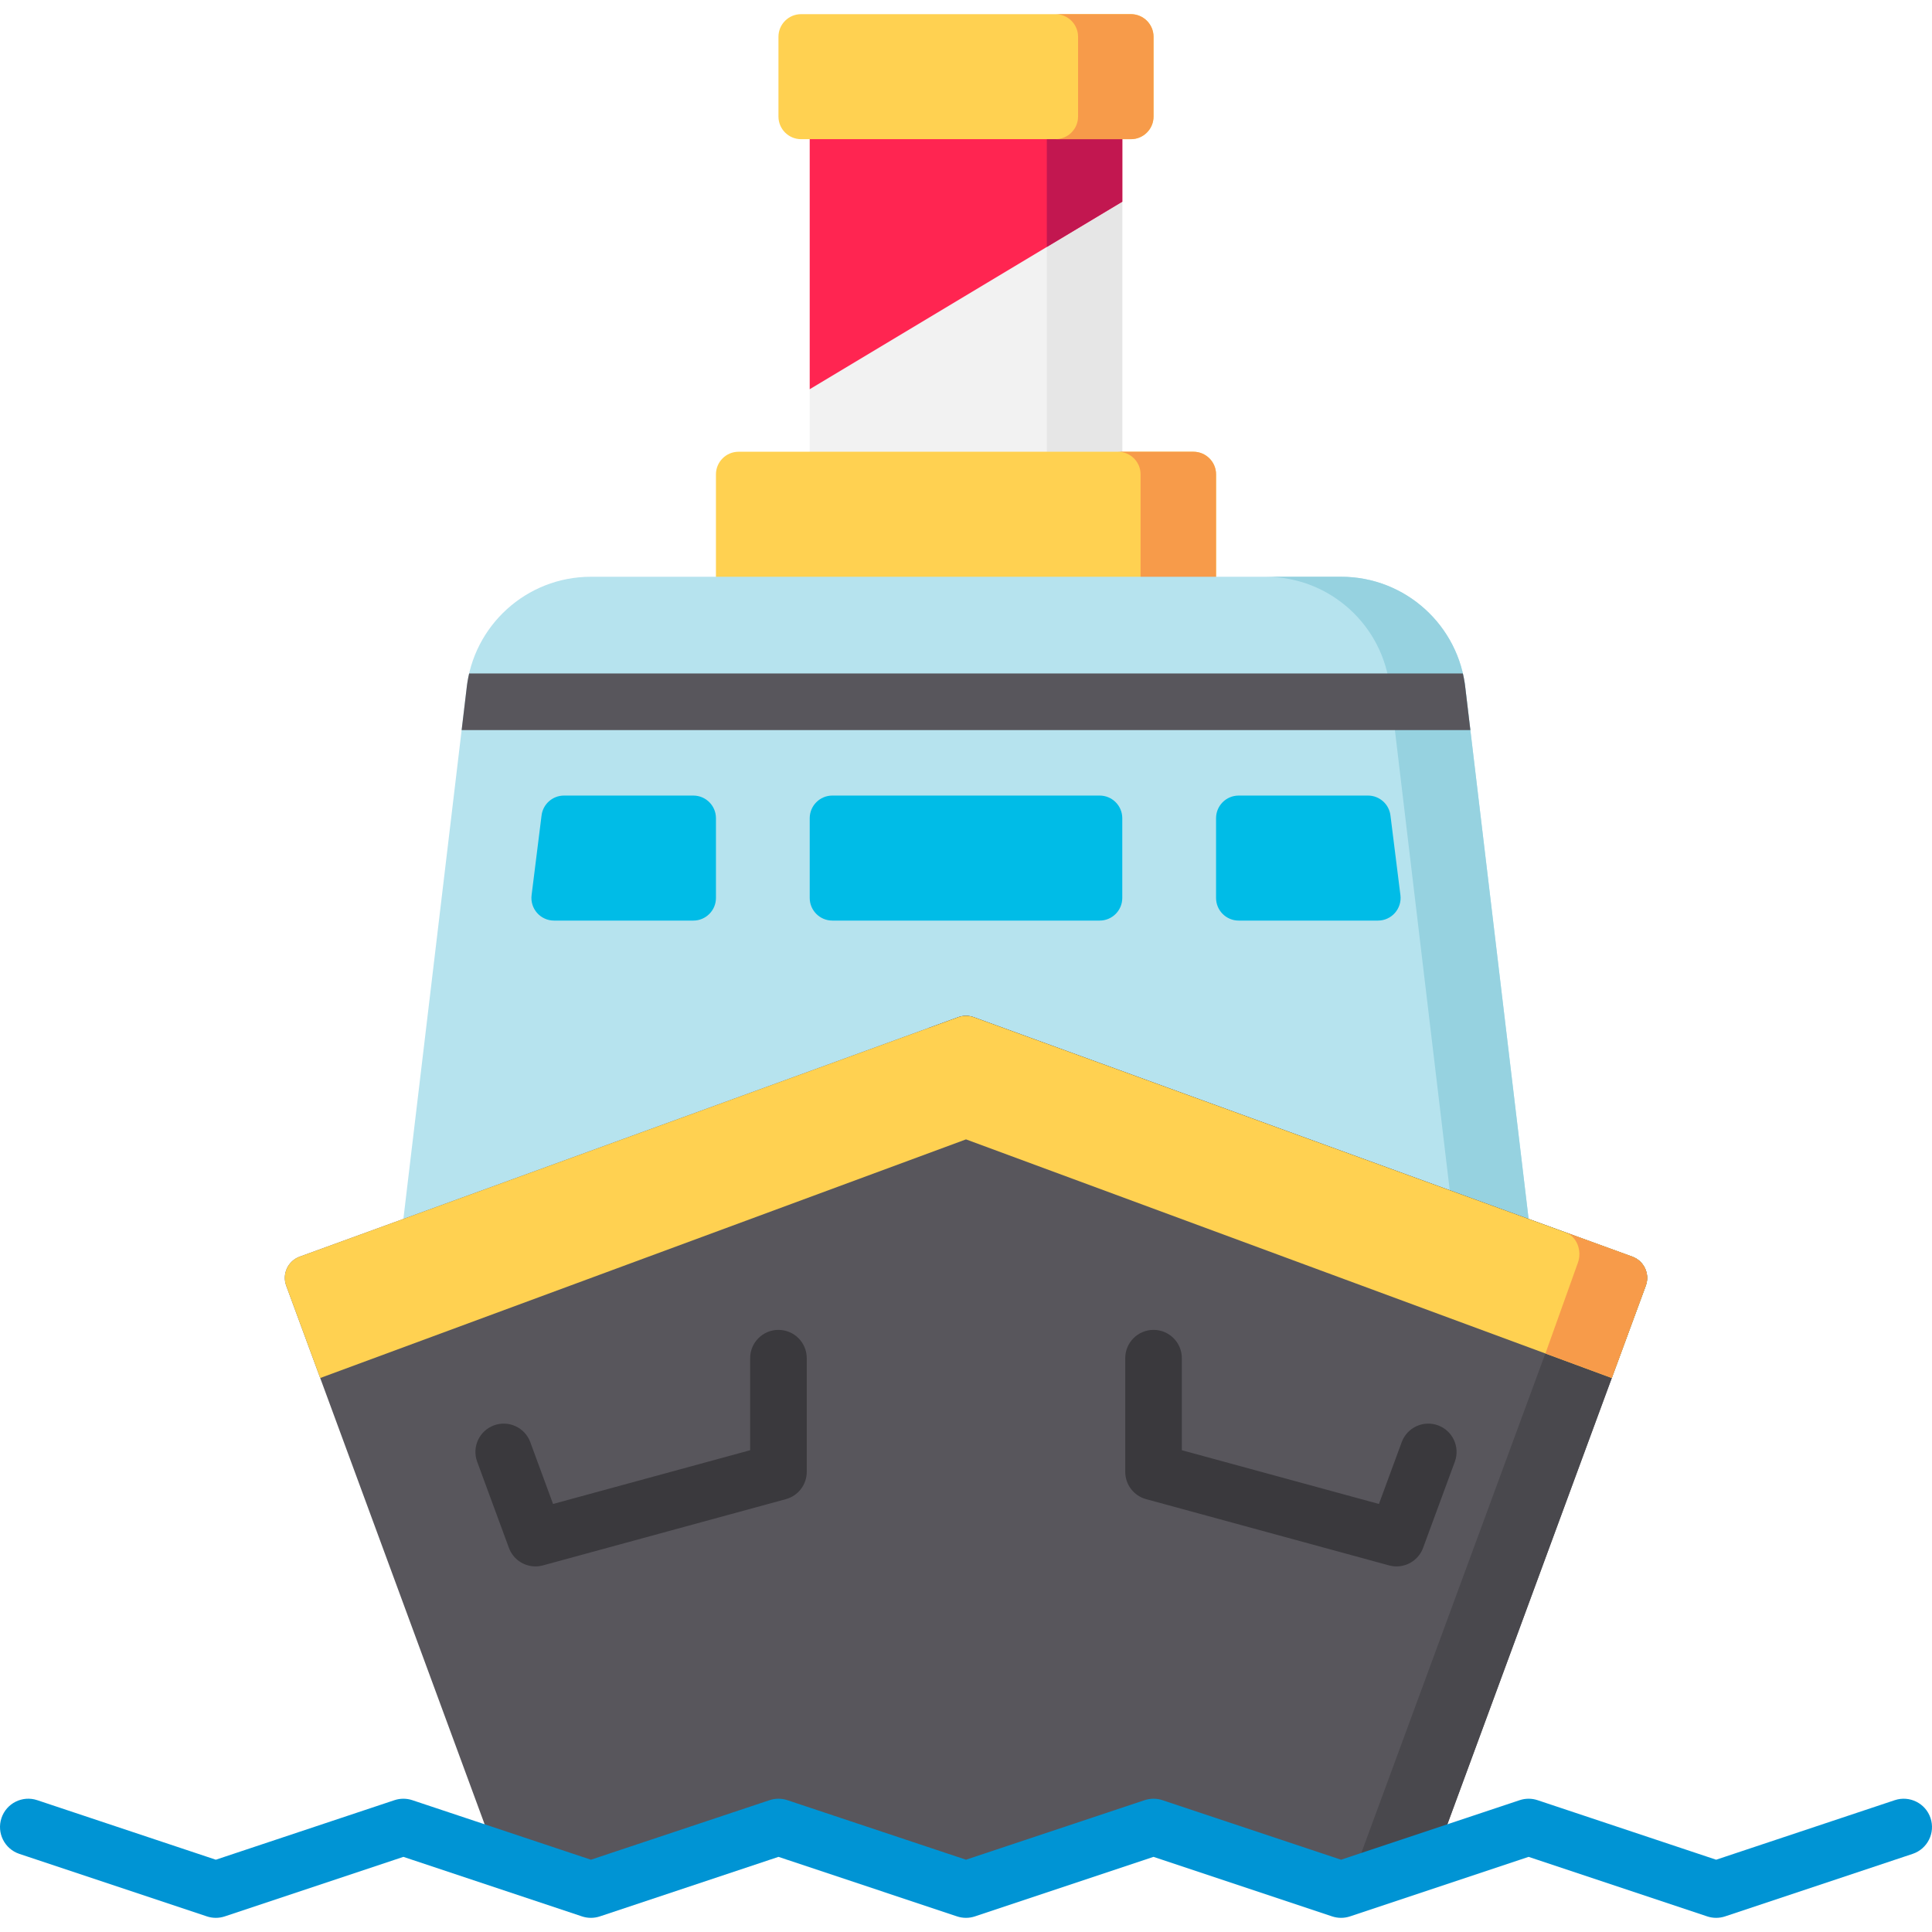 <?xml version="1.0" encoding="iso-8859-1"?>
<!-- Generator: Adobe Illustrator 19.0.0, SVG Export Plug-In . SVG Version: 6.00 Build 0)  -->
<svg version="1.1" id="Capa_1" xmlns="http://www.w3.org/2000/svg" xmlns:xlink="http://www.w3.org/1999/xlink" x="0px" y="0px"
	 viewBox="0 0 512.002 512.002" style="enable-background:new 0 0 512.002 512.002;" xml:space="preserve">
<rect x="214.59" y="25" style="fill:#F2F2F2;" width="82.83" height="106.6"/>
<rect x="277.42" y="25" style="fill:#E6E6E6;" width="20" height="106.6"/>
<path style="fill:#FFD151;" d="M189.735,157.85v-32.133c0-3.314,2.686-6,6-6h120.533c3.314,0,6,2.686,6,6v32.133H189.735z"/>
<path style="fill:#F79B4A;" d="M316.268,119.717h-20c3.314,0,6,2.686,6,6v32.133h20v-32.133
	C322.268,122.403,319.581,119.717,316.268,119.717z"/>
<polygon style="fill:#FF2551;" points="297.417,53.45 214.584,103.149 214.584,25 297.417,25 "/>
<polygon style="fill:#C21750;" points="277.417,65.45 297.417,53.45 297.417,25 277.417,25 "/>
<path style="fill:#FFD151;" d="M299.701,36.883H212.3c-3.314,0-6-2.686-6-6V9.751c0-3.314,2.686-6,6-6h87.401c3.314,0,6,2.686,6,6
	v21.132C305.701,34.197,303.014,36.883,299.701,36.883z"/>
<path style="fill:#F79B4A;" d="M299.701,3.751h-20c3.314,0,6,2.686,6,6v21.132c0,3.314-2.686,6-6,6h20c3.314,0,6-2.686,6-6V9.751
	C305.701,6.437,303.014,3.751,299.701,3.751z"/>
<path style="fill:#B6E3EE;" d="M405.101,323.035l-16.738-140.466l0,0c-1.709-16.695-15.813-29.72-32.96-29.72s-181.656,0-198.802,0
	s-31.251,13.025-32.96,29.72h-0.001l-16.739,140.465v9.215h298.2V323.035z"/>
<path style="fill:#96D2E0;" d="M388.363,182.569L388.363,182.569c-1.71-16.695-15.814-29.72-32.96-29.72c-2.907,0-10.059,0-20,0
	c17.147,0,31.251,13.025,32.96,29.72h0.001l16.738,140.466v9.215h20v-9.215L388.363,182.569z"/>
<path style="fill:#58565C;" d="M380.251,492.467l55.9-151.73c1.149-3.119-0.456-6.577-3.58-7.713l-174.519-63.462
	c-1.324-0.482-2.776-0.482-4.101,0L79.43,333.024c-3.123,1.136-4.729,4.594-3.58,7.713l55.901,151.73l25.75,8.284l48.6-16.5l53.4,14
	l46.402-14l50.598,16.5L380.251,492.467z"/>
<g>
	<polygon style="fill:#49484D;" points="186.099,484.25 147.231,497.447 157.501,500.751 197.386,487.209 	"/>
	<path style="fill:#49484D;" d="M432.571,333.024l-174.519-63.462c-1.324-0.482-2.776-0.482-4.101,0L246,272.454l166.568,60.57
		c3.124,1.136,4.729,4.594,3.58,7.713l-55.9,151.73l-14.085,4.912l10.337,3.371l23.75-8.283l55.9-151.73
		C437.299,337.618,435.694,334.16,432.571,333.024z"/>
	<polygon style="fill:#49484D;" points="285.901,484.25 248.799,495.444 259.501,498.25 295.513,487.385 	"/>
</g>
<path style="fill:#0094D4;" d="M511.615,481.812c-1.311-3.93-5.556-6.052-9.487-4.743L454.8,492.846l-47.326-15.777
	c-1.541-0.514-3.205-0.514-4.744,0l-47.329,15.777l-47.326-15.777c-1.541-0.514-3.203-0.514-4.744,0L256,492.846l-47.326-15.777
	c-1.541-0.514-3.205-0.514-4.744,0l-47.329,15.777l-47.326-15.777c-1.541-0.514-3.203-0.514-4.744,0L57.2,492.846L9.874,477.068
	c-3.933-1.315-8.178,0.813-9.487,4.743c-1.309,3.93,0.814,8.177,4.743,9.487l49.698,16.567c1.541,0.514,3.203,0.514,4.744,0
	l47.33-15.777l47.326,15.777c1.539,0.514,3.203,0.514,4.744,0l47.329-15.777l47.326,15.777c0.77,0.257,1.571,0.385,2.372,0.385
	c0.801,0,1.602-0.128,2.372-0.385l47.33-15.777l47.326,15.777c1.539,0.514,3.203,0.514,4.744,0l47.329-15.777l47.326,15.777
	c1.539,0.514,3.203,0.514,4.744,0l49.7-16.567C510.802,489.989,512.925,485.741,511.615,481.812z"/>
<g>
	<path style="fill:#3A393D;" d="M141.903,415.114c-3.071,0-5.926-1.898-7.034-4.908l-8.414-22.837
		c-1.433-3.887,0.558-8.198,4.444-9.63c3.889-1.434,8.199,0.558,9.63,4.444l6.037,16.385l52.234-14.242v-24.393
		c0-4.143,3.357-7.5,7.5-7.5s7.5,3.357,7.5,7.5v30.121c0,3.382-2.264,6.346-5.527,7.235l-64.395,17.559
		C143.221,415.028,142.557,415.114,141.903,415.114z"/>
	<path style="fill:#3A393D;" d="M370.099,415.114c-0.654,0-1.317-0.086-1.976-0.265l-64.395-17.56
		c-3.264-0.89-5.527-3.853-5.527-7.235v-30.121c0-4.143,3.357-7.5,7.5-7.5s7.5,3.357,7.5,7.5v24.393l52.234,14.242l6.036-16.385
		c1.433-3.887,5.742-5.874,9.631-4.445c3.887,1.433,5.877,5.744,4.445,9.631l-8.413,22.837
		C376.025,413.216,373.17,415.114,370.099,415.114z"/>
</g>
<g>
	<path style="fill:#00BCE7;" d="M183.736,243.966h-36.904c-3.609,0-6.401-3.163-5.954-6.744l2.642-21.131
		c0.375-3.003,2.928-5.256,5.954-5.256h34.263c3.314,0,6,2.686,6,6v21.131C189.736,241.279,187.049,243.966,183.736,243.966z"/>
	<path style="fill:#00BCE7;" d="M291.417,243.966h-70.832c-3.314,0-6-2.686-6-6v-21.131c0-3.314,2.686-6,6-6h70.832
		c3.314,0,6,2.686,6,6v21.131C297.417,241.279,294.731,243.966,291.417,243.966z"/>
	<path style="fill:#00BCE7;" d="M365.172,243.966h-36.904c-3.314,0-6-2.686-6-6v-21.131c0-3.314,2.686-6,6-6h34.263
		c3.026,0,5.578,2.253,5.954,5.256l2.642,21.131C371.573,240.803,368.781,243.966,365.172,243.966z"/>
</g>
<path style="fill:#FFD151;" d="M432.571,333.024l-174.519-63.461c-1.324-0.482-2.776-0.482-4.101,0L79.43,333.024
	c-3.123,1.136-4.729,4.594-3.58,7.713l9.009,24.453l171.142-63.241l171.14,63.241l0,0l9.009-24.453
	C437.299,337.618,435.694,334.16,432.571,333.024z"/>
<path style="fill:#F79B4A;" d="M414.846,326.579c3.124,1.136,4.451,4.975,3.302,8.094l-8.593,24.019l17.586,6.498l0.021-0.058
	l8.988-24.459c1.149-3.119-0.491-6.466-3.58-7.649"/>
<path style="fill:#58565C;" d="M123.64,182.569L123.64,182.569l-1.301,10.914h267.325l-1.301-10.914h-0.001
	c-0.142-1.39-0.378-2.752-0.687-4.086H124.327C124.019,179.817,123.783,181.179,123.64,182.569z"/>
<g>
</g>
<g>
</g>
<g>
</g>
<g>
</g>
<g>
</g>
<g>
</g>
<g>
</g>
<g>
</g>
<g>
</g>
<g>
</g>
<g>
</g>
<g>
</g>
<g>
</g>
<g>
</g>
<g>
</g>
</svg>
